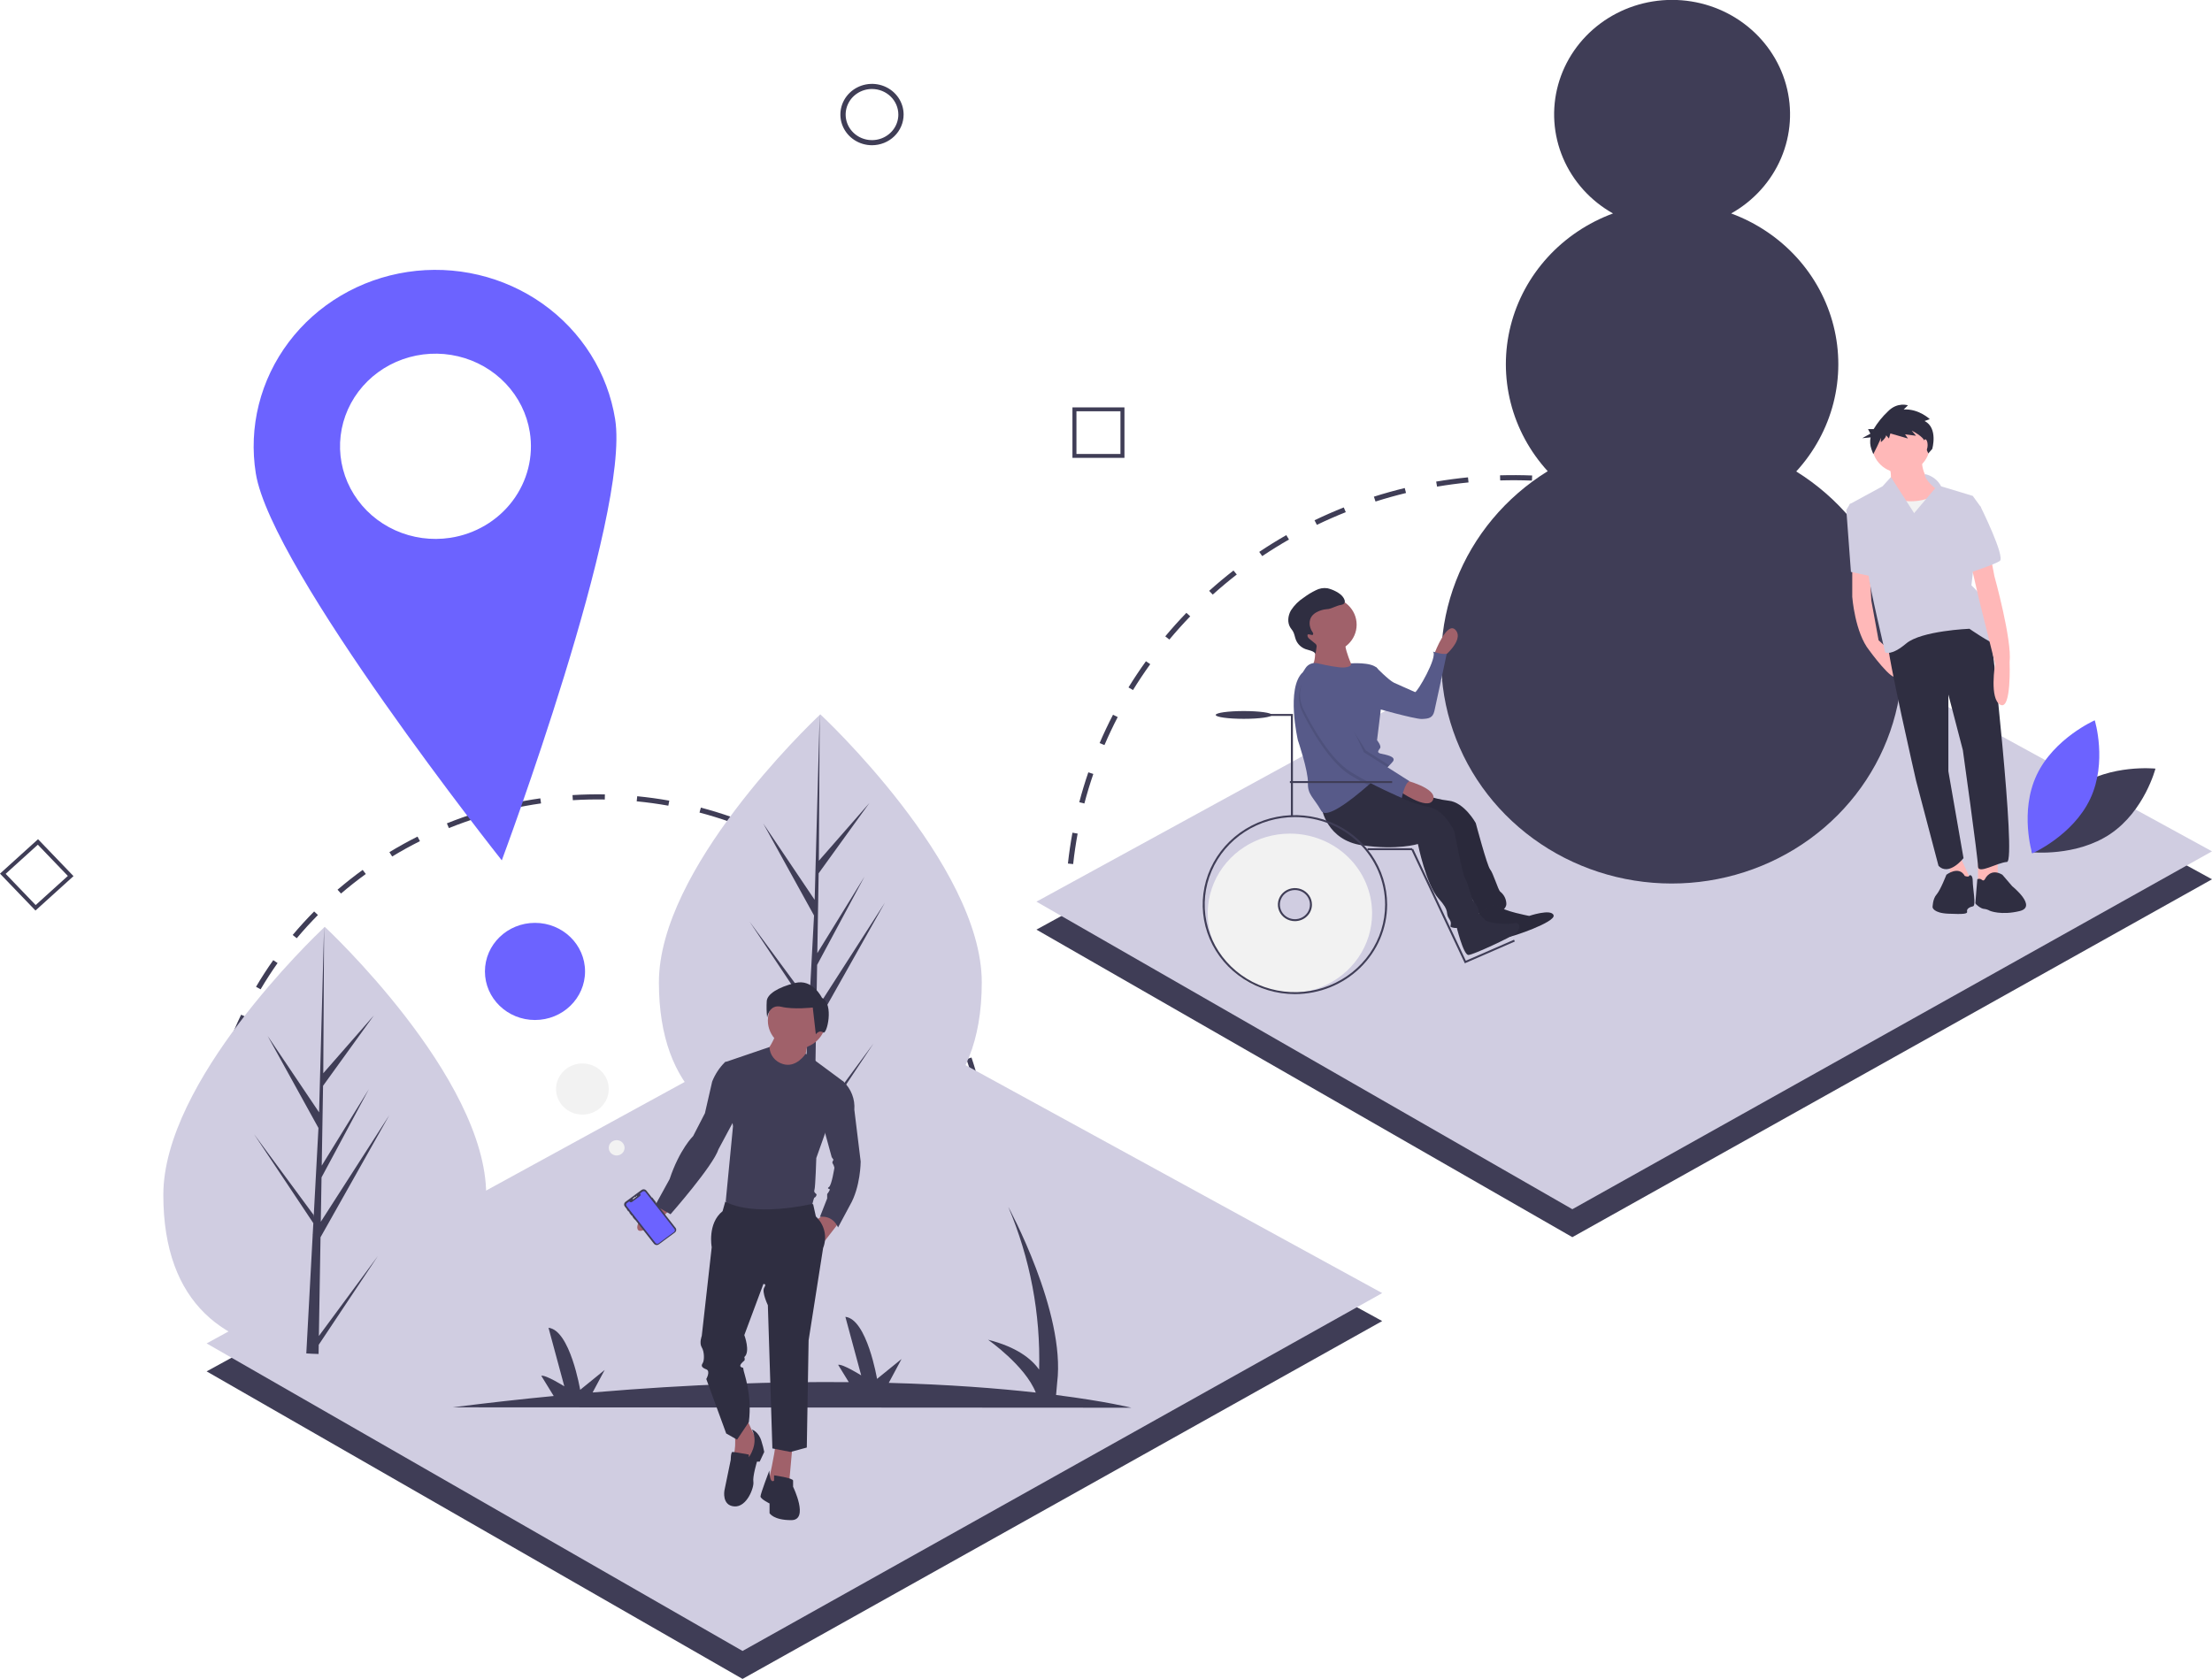 <svg width="573" height="435" viewBox="0 0 573 435" fill="none" xmlns="http://www.w3.org/2000/svg">
<g clip-path="url(#clip0_304_3325)">
<path d="M70.351 359.923C69.586 358.823 68.833 357.694 68.115 356.566L69.275 355.869C69.985 356.982 70.727 358.097 71.482 359.182L70.351 359.923Z" fill="#3F3D56"/>
<path d="M63.999 349.467C62.733 347.055 61.557 344.564 60.502 342.063L61.765 341.561C62.806 344.029 63.967 346.486 65.216 348.865L63.999 349.467ZM57.65 334.403C56.813 331.824 56.077 329.179 55.462 326.541L56.793 326.248C57.399 328.851 58.126 331.461 58.952 334.005L57.65 334.403ZM53.953 318.529C53.566 315.856 53.288 313.13 53.128 310.426L54.491 310.35C54.649 313.018 54.923 315.707 55.304 318.345L53.953 318.529ZM54.35 302.315L52.986 302.284C53.052 299.576 53.233 296.842 53.524 294.159L54.882 294.298C54.594 296.946 54.415 299.643 54.35 302.315H54.35ZM56.089 286.352L54.748 286.105C55.267 283.448 55.908 280.78 56.652 278.175L57.968 278.529C57.233 281.099 56.601 283.731 56.089 286.352ZM60.509 270.884L59.229 270.426C60.194 267.888 61.281 265.358 62.46 262.905L63.697 263.465C62.534 265.885 61.461 268.381 60.509 270.884ZM247.433 266.79C246.366 264.334 245.178 261.889 243.903 259.523L245.113 258.909C246.405 261.308 247.609 263.786 248.69 266.275L247.433 266.79ZM67.506 256.328L66.322 255.671C67.704 253.324 69.205 251.003 70.783 248.772L71.908 249.521C70.351 251.723 68.87 254.013 67.506 256.328ZM239.768 252.564C238.298 250.31 236.713 248.088 235.057 245.958L236.146 245.16C237.825 247.319 239.432 249.571 240.921 251.855L239.768 252.564ZM76.872 243.089L75.813 242.252C77.574 240.155 79.445 238.104 81.376 236.155L82.36 237.073C80.455 238.996 78.608 241.02 76.872 243.089ZM229.803 239.749C227.972 237.758 226.034 235.816 224.043 233.978L224.983 233.018C227.002 234.881 228.966 236.849 230.821 238.867L229.803 239.749ZM88.337 231.513L87.434 230.52C89.522 228.731 91.713 227.004 93.946 225.387L94.762 226.448C92.559 228.044 90.398 229.748 88.337 231.513ZM217.815 228.683C215.674 227.008 213.435 225.399 211.161 223.901L211.927 222.805C214.233 224.324 216.501 225.954 218.671 227.651L217.815 228.683ZM101.592 221.912L100.868 220.789C103.232 219.354 105.683 217.999 108.156 216.76L108.782 217.938C106.343 219.16 103.924 220.497 101.592 221.912V221.912ZM204.125 219.666C201.727 218.353 199.246 217.122 196.752 216.009L197.323 214.805C199.851 215.934 202.365 217.181 204.795 218.512L204.125 219.666ZM116.284 214.553L115.76 213.33C118.333 212.293 120.98 211.348 123.63 210.522L124.047 211.784C121.433 212.598 118.821 213.53 116.284 214.553L116.284 214.553ZM189.093 212.955C186.51 212.045 183.854 211.229 181.2 210.529L181.557 209.251C184.248 209.96 186.94 210.787 189.559 211.71L189.093 212.955ZM132.025 209.647L131.717 208.356C134.427 207.747 137.201 207.239 139.96 206.848L140.158 208.159C137.435 208.545 134.699 209.045 132.025 209.647L132.025 209.647ZM173.126 208.747C170.428 208.265 167.671 207.885 164.931 207.619L165.067 206.301C167.844 206.571 170.639 206.955 173.373 207.444L173.126 208.747ZM148.389 207.326L148.303 206.004C151.079 205.834 153.91 205.773 156.691 205.822L156.667 207.147C153.92 207.098 151.129 207.158 148.389 207.326V207.326Z" fill="#3F3D56"/>
<path d="M251.543 278.188C251.178 276.927 250.781 275.657 250.362 274.411L251.66 274C252.084 275.263 252.487 276.551 252.857 277.829L251.543 278.188Z" fill="#3F3D56"/>
<path d="M277.343 235.797H275.978C275.978 234.471 276.002 233.126 276.049 231.8L277.414 231.845C277.367 233.157 277.343 234.486 277.343 235.797Z" fill="#3F3D56"/>
<path d="M277.992 223.88L276.635 223.739C276.927 221.072 277.323 218.382 277.811 215.746L279.154 215.98C278.672 218.585 278.281 221.243 277.992 223.88ZM280.898 208.181L279.576 207.854C280.259 205.254 281.049 202.647 281.922 200.106L283.217 200.525C282.353 203.037 281.573 205.612 280.898 208.181ZM498.571 194.205C497.551 191.747 496.425 189.294 495.226 186.916L496.452 186.334C497.666 188.741 498.805 191.222 499.838 193.71L498.571 194.205ZM286.102 193.044L284.842 192.535C285.903 190.06 287.072 187.589 288.316 185.19L289.535 185.786C288.305 188.156 287.15 190.598 286.102 193.044ZM491.348 179.878C489.976 177.589 488.501 175.317 486.962 173.127L488.089 172.381C489.647 174.597 491.14 176.895 492.528 179.211L491.348 179.878ZM293.496 178.787L292.324 178.108C293.739 175.808 295.26 173.525 296.845 171.323L297.964 172.082C296.397 174.258 294.894 176.514 293.496 178.787V178.787ZM482.089 166.698C480.391 164.618 478.597 162.574 476.756 160.621L477.762 159.727C479.626 161.703 481.442 163.771 483.159 165.875L482.089 166.698ZM302.913 165.705L301.853 164.871C303.594 162.787 305.434 160.738 307.321 158.782L308.318 159.688C306.452 161.621 304.634 163.646 302.913 165.705V165.705ZM470.99 154.929C469.006 153.106 466.931 151.329 464.821 149.649L465.686 148.625C467.821 150.325 469.921 152.122 471.929 153.967L470.99 154.929ZM314.15 154.06L313.222 153.088C315.249 151.267 317.369 149.493 319.524 147.816L320.378 148.85C318.248 150.507 316.152 152.26 314.15 154.06L314.15 154.06ZM458.28 144.81C456.05 143.279 453.735 141.807 451.4 140.436L452.106 139.303C454.469 140.69 456.812 142.179 459.068 143.728L458.28 144.81ZM326.972 144.084L326.197 142.994C328.469 141.471 330.827 140.009 333.206 138.648L333.899 139.789C331.548 141.134 329.218 142.579 326.972 144.084ZM444.214 136.552C441.781 135.346 439.273 134.211 436.759 133.179L437.291 131.959C439.835 133.003 442.373 134.152 444.835 135.372L444.214 136.552ZM341.125 135.987L340.518 134.801C342.99 133.609 345.539 132.49 348.093 131.474L348.611 132.7C346.086 133.704 343.568 134.81 341.125 135.987H341.125ZM429.073 130.337C426.491 129.483 423.841 128.71 421.196 128.039L421.541 126.758C424.218 127.437 426.9 128.219 429.513 129.082L429.073 130.337ZM356.318 129.945L355.893 128.686C358.516 127.852 361.206 127.099 363.888 126.449L364.219 127.734C361.568 128.376 358.91 129.12 356.318 129.945ZM413.17 126.301C410.486 125.818 407.749 125.423 405.036 125.127L405.188 123.811C407.934 124.11 410.703 124.509 413.419 124.998L413.17 126.301ZM372.263 126.083L372.029 124.778C374.748 124.318 377.521 123.949 380.271 123.678L380.408 124.997C377.691 125.263 374.95 125.629 372.263 126.083ZM396.837 124.52C394.104 124.412 391.325 124.398 388.613 124.476L388.572 123.152C391.317 123.073 394.127 123.087 396.893 123.196L396.837 124.52Z" fill="#3F3D56"/>
<path d="M502.564 205.572C502.199 204.312 501.804 203.039 501.392 201.789L502.692 201.385C503.109 202.65 503.508 203.938 503.878 205.213L502.564 205.572Z" fill="#3F3D56"/>
<path d="M217.727 265.49L358.045 342.277L192.35 435L53.525 355.316L217.727 265.49Z" fill="#3F3D56"/>
<path d="M432.682 151.035L573 227.821L407.305 320.545L268.48 240.861L432.682 151.035Z" fill="#3F3D56"/>
<path d="M217.727 258.247L358.045 335.033L192.35 427.756L53.525 348.072L217.727 258.247Z" fill="#D0CDE1"/>
<path d="M432.682 143.791L573 220.578L407.305 313.301L268.48 233.617L432.682 143.791Z" fill="#D0CDE1"/>
<path d="M465.301 122.15C469.94 117.094 473.245 111.018 474.929 104.447C476.613 97.876 476.626 91.006 474.967 84.429C473.309 77.852 470.028 71.764 465.408 66.691C460.788 61.617 454.966 57.709 448.445 55.304C454.265 52.035 458.813 46.995 461.382 40.963C463.951 34.932 464.399 28.246 462.655 21.942C460.912 15.639 457.075 10.069 451.739 6.097C446.403 2.125 439.866 -0.027 433.142 -0.027C426.417 -0.027 419.88 2.125 414.544 6.097C409.208 10.069 405.371 15.639 403.628 21.942C401.884 28.246 402.332 34.932 404.901 40.963C407.47 46.995 412.018 52.035 417.838 55.304C411.324 57.706 405.509 61.608 400.891 66.673C396.273 71.738 392.991 77.816 391.327 84.383C389.663 90.951 389.666 97.813 391.337 104.379C393.008 110.945 396.297 117.019 400.92 122.08C390.033 128.824 381.691 138.811 377.146 150.544C372.601 162.277 372.096 175.124 375.709 187.159C379.321 199.194 386.855 209.768 397.182 217.297C407.508 224.825 420.071 228.902 432.986 228.916C445.901 228.93 458.474 224.881 468.818 217.375C479.162 209.869 486.72 199.311 490.36 187.285C494.001 175.258 493.526 162.41 489.008 150.666C484.49 138.923 476.172 128.918 465.301 122.15Z" fill="#3F3D56"/>
<path d="M254.32 254.533C254.32 285.101 235.599 295.773 212.502 295.773C211.967 295.773 211.432 295.766 210.901 295.754C209.831 295.732 208.769 295.683 207.722 295.612C186.876 294.182 170.684 282.96 170.684 254.533C170.684 225.119 209.411 187.999 212.329 185.246C212.329 185.246 212.329 185.245 212.329 185.245C212.329 185.244 212.33 185.244 212.33 185.244C212.33 185.243 212.331 185.243 212.331 185.243C212.332 185.243 212.332 185.243 212.333 185.243C212.444 185.134 212.502 185.082 212.502 185.082C212.502 185.082 254.32 223.969 254.32 254.533Z" fill="#D0CDE1"/>
<path d="M210.978 291.096L226.273 270.357L210.939 293.375L210.901 295.754C209.831 295.732 208.769 295.683 207.722 295.612L209.369 265.033L209.358 264.794L209.384 264.753L209.542 261.862L194.17 238.788L209.588 259.695L209.627 260.308L210.87 237.204L197.711 213.36L211.032 233.151L212.329 185.246L212.333 185.082V185.243L212.117 223.016L225.219 208.04L212.063 226.27L211.717 246.957L223.952 227.103L211.667 250.002L211.474 261.503L229.229 233.868L211.405 265.515L210.978 291.096Z" fill="#3F3D56"/>
<path d="M125.943 309.587C125.943 340.155 107.223 350.827 84.126 350.827C83.591 350.827 83.056 350.82 82.525 350.809C81.455 350.786 80.392 350.738 79.346 350.667C58.5 349.236 42.308 338.015 42.308 309.587C42.308 280.174 81.035 243.054 83.953 240.301C83.953 240.3 83.953 240.3 83.953 240.299C83.953 240.299 83.953 240.298 83.954 240.298C83.954 240.298 83.955 240.297 83.955 240.297C83.956 240.297 83.956 240.297 83.957 240.297C84.068 240.189 84.126 240.136 84.126 240.136C84.126 240.136 125.943 279.023 125.943 309.587Z" fill="#D0CDE1"/>
<path d="M82.602 346.151L97.897 325.411L82.563 348.429L82.525 350.809C81.455 350.786 80.393 350.738 79.346 350.667L80.993 320.088L80.981 319.849L81.008 319.808L81.166 316.916L65.794 293.842L81.212 314.75L81.251 315.362L82.494 292.258L69.335 268.414L82.656 288.205L83.953 240.301L83.957 240.136V240.297L83.741 278.071L96.843 263.095L83.687 281.324L83.341 302.012L95.576 282.157L83.291 305.056L83.098 316.558L100.853 288.922L83.029 320.57L82.602 346.151Z" fill="#3F3D56"/>
<path d="M334.138 215.985C329.927 215.985 325.81 217.197 322.308 219.468C318.807 221.739 316.078 224.967 314.466 228.743C312.854 232.519 312.433 236.674 313.254 240.683C314.076 244.692 316.104 248.375 319.082 251.265C322.06 254.155 325.854 256.123 329.984 256.921C334.115 257.718 338.396 257.309 342.287 255.745C346.178 254.181 349.503 251.532 351.843 248.133C354.183 244.735 355.431 240.739 355.431 236.652C355.431 233.938 354.881 231.25 353.811 228.743C352.74 226.236 351.172 223.957 349.195 222.038C347.218 220.119 344.87 218.597 342.287 217.558C339.703 216.52 336.935 215.985 334.138 215.985ZM335.437 238.416C334.615 238.416 333.812 238.179 333.128 237.736C332.445 237.293 331.913 236.663 331.598 235.926C331.284 235.19 331.201 234.379 331.362 233.597C331.522 232.814 331.918 232.096 332.499 231.532C333.08 230.968 333.82 230.584 334.626 230.428C335.432 230.273 336.267 230.353 337.027 230.658C337.786 230.963 338.435 231.48 338.891 232.143C339.348 232.806 339.591 233.586 339.591 234.383C339.591 235.453 339.154 236.478 338.374 237.235C337.595 237.991 336.539 238.416 335.437 238.416Z" fill="#F2F2F2"/>
<path d="M356.712 201.316C356.242 201.812 347.601 209.791 347.601 209.791C347.601 209.791 348.46 215.361 357.705 216.052L373.114 217.204C373.114 217.204 376.027 227.577 379.49 230.893C382.953 234.208 381.363 234.393 382.663 236.009C383.963 237.624 382.139 238.057 384.111 238.214C386.084 238.371 390.16 236.056 390.204 234.266C390.206 233.637 390.061 233.017 389.781 232.45C389.501 231.884 389.092 231.386 388.586 230.994C388.075 230.538 386.778 226.179 386 225.257C385.223 224.335 382.279 213.247 382.279 213.247C382.279 213.247 379.34 207.883 375.267 207.455C371.193 207.027 366.661 205.104 366.661 205.104" fill="#2F2E41"/>
<path opacity="0.1" d="M356.712 201.316C356.242 201.812 347.601 209.791 347.601 209.791C347.601 209.791 348.46 215.361 357.705 216.052L373.114 217.204C373.114 217.204 376.027 227.577 379.49 230.893C382.953 234.208 381.363 234.393 382.663 236.009C383.963 237.624 382.139 238.057 384.111 238.214C386.084 238.371 390.16 236.056 390.204 234.266C390.206 233.637 390.061 233.017 389.781 232.45C389.501 231.884 389.092 231.386 388.586 230.994C388.075 230.538 386.778 226.179 386 225.257C385.223 224.335 382.279 213.247 382.279 213.247C382.279 213.247 379.34 207.883 375.267 207.455C371.193 207.027 366.661 205.104 366.661 205.104" fill="black"/>
<path d="M371.659 169.139C371.659 169.139 374.902 160.588 377.121 163.312C379.341 166.037 373.55 170.512 373.55 170.512L371.659 169.139Z" fill="#A0616A"/>
<path d="M354.577 173.604L356.423 172.845C356.423 172.845 359.775 176.259 361.106 176.894C362.437 177.529 366.074 179.066 366.557 179.319C367.041 179.571 372.514 170.173 371.205 168.823C371.205 168.823 373.655 169.68 374.771 169.356C374.771 169.356 371.986 182.458 371.562 184.234C371.139 186.009 370.15 186.218 368.305 186.284C366.461 186.349 355.262 183.16 355.262 183.16L354.577 173.604Z" fill="#575A89"/>
<path d="M383.064 237.092C383.064 237.092 383.635 238.869 383.381 239.154C383.126 239.438 382.382 244.297 385.44 243.979C388.499 243.661 389.97 242.705 390.745 242.758C391.519 242.812 403.012 238.92 402.441 237.143C401.871 235.366 396.124 237.312 396.124 237.312C396.124 237.312 389.596 236.107 388.064 234.717C386.531 233.327 383.064 237.092 383.064 237.092Z" fill="#2F2E41"/>
<path opacity="0.1" d="M383.064 237.092C383.064 237.092 383.635 238.869 383.381 239.154C383.126 239.438 382.382 244.297 385.44 243.979C388.499 243.661 389.97 242.705 390.745 242.758C391.519 242.812 403.012 238.92 402.441 237.143C401.871 235.366 396.124 237.312 396.124 237.312C396.124 237.312 389.596 236.107 388.064 234.717C386.531 233.327 383.064 237.092 383.064 237.092Z" fill="black"/>
<path d="M377.205 239.707C377.205 239.707 379.05 247.509 380.403 247.429C381.756 247.35 391.311 242.837 392.487 241.943C393.996 240.795 393.936 238.767 392.204 239.193C390.471 239.619 385.571 239.237 384.738 238.378L382.596 236.17L377.205 239.707Z" fill="#2F2E41"/>
<path d="M358.29 196.36C357.784 196.822 342.407 209.483 342.407 209.483C342.407 209.483 343.665 217.668 352.835 219.01C362.004 220.351 367.297 218.676 367.297 218.676C367.297 218.676 369.425 229.228 372.631 232.778C375.836 236.329 374.237 236.401 375.412 238.105C376.587 239.808 374.736 240.111 376.692 240.407C378.647 240.703 382.886 238.681 383.064 236.899C383.113 236.272 383.015 235.643 382.778 235.058C382.541 234.473 382.171 233.948 381.696 233.521C381.22 233.03 380.253 228.591 379.546 227.617C378.839 226.643 376.734 215.377 376.734 215.377C376.734 215.377 374.205 209.819 370.174 209.105C366.144 208.391 361.768 206.153 361.768 206.153" fill="#2F2E41"/>
<path d="M344.135 168.931C348.162 168.931 351.426 165.763 351.426 161.855C351.426 157.946 348.162 154.778 344.135 154.778C340.108 154.778 336.843 157.946 336.843 161.855C336.843 165.763 340.108 168.931 344.135 168.931Z" fill="#A0616A"/>
<path d="M340.313 166.272C340.313 166.272 341.406 170.595 339.741 172.811C338.075 175.027 350.881 173.972 350.881 173.972C350.881 173.972 347.415 166.957 348.694 165.326C349.973 163.695 340.313 166.272 340.313 166.272Z" fill="#A0616A"/>
<path d="M356.681 173.069C358.228 174.664 357.701 183.708 357.701 183.708L356.713 191.784C356.713 191.784 357.895 193.25 357.509 193.834C357.122 194.419 356.49 194.996 357.709 195.27C358.929 195.545 361.74 195.985 360.84 197.269C360.547 197.633 360.232 197.981 359.898 198.311C359.611 198.605 359.27 198.947 358.884 199.328C357.979 200.214 356.829 201.305 355.553 202.454C355.191 202.782 354.821 203.113 354.441 203.447C349.572 207.722 343.518 212.246 342.265 210.075C340.168 206.437 338.71 205.918 338.807 202.822C338.903 199.725 336.203 191.779 336.203 191.779C336.203 191.779 333.064 178.218 337.488 174.176L338.18 173.102C338.501 172.602 338.975 172.214 339.537 171.991C340.098 171.768 340.717 171.722 341.307 171.859C343.466 172.36 346.777 173.052 348.211 172.94C350.427 172.767 349.941 171.883 349.941 171.883C349.941 171.883 355.134 171.475 356.681 173.069Z" fill="#575A89"/>
<path d="M363.518 201.997C363.518 201.997 372.539 204.168 371.215 207.229C369.892 210.289 362.083 204.696 362.083 204.696L363.518 201.997Z" fill="#A0616A"/>
<path d="M340.1 164.444C340.279 164.232 340.102 163.924 339.945 163.696C339.108 162.476 338.948 160.74 339.869 159.578C340.232 159.145 340.686 158.792 341.201 158.544C341.923 158.172 342.712 157.937 343.525 157.851C343.958 157.845 344.385 157.763 344.788 157.61C345.042 157.485 346.242 157.077 346.5 156.958C347.066 156.697 347.854 156.81 348.216 156.313C348.563 155.839 348.239 155.188 347.902 154.707C347.134 153.61 345.192 152.701 343.858 152.413C342.824 152.261 341.768 152.443 340.851 152.931C339.77 153.451 338.744 154.074 337.788 154.79C336.422 155.668 335.264 156.819 334.395 158.168C333.607 159.556 333.417 161.364 334.308 162.693C334.493 162.97 334.72 163.22 334.894 163.503C335.317 164.196 335.394 165.034 335.693 165.785C335.916 166.334 336.254 166.832 336.688 167.246C337.121 167.66 337.638 167.981 338.207 168.189C339.119 168.517 340.241 168.607 340.779 169.393L341.031 167.755C341.096 167.548 341.087 167.326 341.004 167.126C340.921 166.925 340.77 166.758 340.576 166.653L339.284 165.597C339.027 165.427 338.831 165.182 338.726 164.898C338.447 163.767 339.8 164.796 340.1 164.444Z" fill="#2F2E41"/>
<path opacity="0.1" d="M353.032 195.61L358.884 199.328C357.723 200.467 356.156 201.94 354.441 203.447C352.817 202.598 351.16 201.68 349.679 200.756C344.257 197.379 339.609 188.899 337.526 184.785C335.443 180.671 337.139 177.503 337.139 177.503C338.518 176.91 339.978 176.511 341.474 176.319C344.188 175.921 353.032 195.61 353.032 195.61Z" fill="black"/>
<path opacity="0.1" d="M353.805 194.441L359.898 198.311C359.611 198.605 359.27 198.947 358.884 199.328C357.979 200.214 356.829 201.305 355.553 202.454C353.822 201.557 352.036 200.574 350.452 199.587C345.03 196.21 340.382 187.73 338.299 183.616C336.217 179.502 341.82 180.978 341.82 180.978C341.82 180.978 338.912 179.7 341.627 179.303C344.341 178.906 353.805 194.441 353.805 194.441Z" fill="black"/>
<path d="M337.406 176.795C337.406 176.795 335.711 179.964 337.794 184.078C339.876 188.192 344.525 196.672 349.946 200.049C355.368 203.426 363.124 206.753 363.124 206.753C363.124 206.753 363.86 202.841 365.102 202.401L353.3 194.903C353.3 194.903 344.456 175.214 341.742 175.611C340.246 175.803 338.786 176.202 337.406 176.795Z" fill="#575A89"/>
<path d="M335.437 257.57C330.712 257.57 326.093 256.21 322.164 253.662C318.235 251.114 315.173 247.493 313.365 243.256C311.557 239.02 311.084 234.358 312.006 229.86C312.928 225.362 315.203 221.231 318.544 217.988C321.885 214.745 326.142 212.537 330.776 211.642C335.41 210.748 340.214 211.207 344.579 212.962C348.944 214.717 352.675 217.688 355.3 221.501C357.925 225.314 359.326 229.797 359.326 234.383C359.319 240.531 356.8 246.424 352.321 250.771C347.843 255.118 341.77 257.563 335.437 257.57ZM335.437 211.701C330.814 211.701 326.296 213.031 322.453 215.523C318.609 218.016 315.614 221.558 313.845 225.703C312.076 229.848 311.613 234.408 312.515 238.808C313.417 243.208 315.643 247.25 318.911 250.422C322.18 253.594 326.344 255.755 330.877 256.63C335.411 257.505 340.11 257.056 344.38 255.339C348.651 253.622 352.3 250.715 354.868 246.985C357.436 243.255 358.807 238.869 358.807 234.383C358.8 228.37 356.336 222.604 351.954 218.352C347.573 214.099 341.633 211.708 335.437 211.701Z" fill="#3F3D56"/>
<path d="M335.437 238.668C334.564 238.668 333.71 238.416 332.984 237.946C332.258 237.475 331.692 236.806 331.358 236.023C331.024 235.24 330.937 234.378 331.107 233.547C331.277 232.716 331.698 231.953 332.315 231.354C332.933 230.754 333.719 230.346 334.575 230.181C335.432 230.016 336.319 230.101 337.126 230.425C337.933 230.749 338.622 231.298 339.107 232.003C339.592 232.707 339.851 233.536 339.851 234.383C339.85 235.519 339.384 236.608 338.557 237.411C337.729 238.215 336.607 238.666 335.437 238.668ZM335.437 230.603C334.666 230.603 333.913 230.825 333.273 231.24C332.632 231.655 332.133 232.246 331.838 232.937C331.543 233.627 331.466 234.387 331.616 235.121C331.767 235.854 332.138 236.528 332.682 237.056C333.227 237.585 333.921 237.945 334.677 238.091C335.432 238.237 336.216 238.162 336.927 237.876C337.639 237.59 338.247 237.105 338.675 236.484C339.103 235.862 339.332 235.131 339.332 234.383C339.331 233.381 338.92 232.42 338.19 231.711C337.459 231.003 336.469 230.604 335.437 230.603Z" fill="#3F3D56"/>
<path d="M334.917 211.448H334.398V185.49H320.895V184.986H334.917V211.448Z" fill="#3F3D56"/>
<path d="M365.818 219.766H354.254V220.27H365.818V219.766Z" fill="#3F3D56"/>
<path d="M360.625 202.376H334.138V202.88H360.625V202.376Z" fill="#3F3D56"/>
<path d="M379.452 249.585L365.582 220.122L366.055 219.913L379.71 248.92L392.198 243.479L392.411 243.938L379.452 249.585Z" fill="#3F3D56"/>
<path d="M322.193 186.246C326.209 186.246 329.464 185.795 329.464 185.238C329.464 184.681 326.209 184.23 322.193 184.23C318.178 184.23 314.922 184.681 314.922 185.238C314.922 185.795 318.178 186.246 322.193 186.246Z" fill="#3F3D56"/>
<path d="M117.249 364.63C126.327 363.48 135.056 362.503 143.435 361.699L140.212 356.454C141.332 356.151 146.183 359.187 146.183 359.187L142.086 344.019C147.685 344.629 150.289 360.099 150.289 360.099L156.638 354.947L153.511 360.783C179.151 358.609 201.275 357.939 219.873 358.107L217.114 353.618C218.234 353.315 223.085 356.351 223.085 356.351L218.988 341.183C224.587 341.793 227.191 357.263 227.191 357.263L233.54 352.111L230.228 358.292C245.814 358.713 258.514 359.715 268.311 360.806C265.56 353.83 255.941 347.119 255.941 347.119C263.339 348.994 267.187 352.043 269.177 354.869C269.573 340.425 266.852 326.06 261.189 312.697C261.189 312.697 276.104 340.003 273.853 358.201L273.567 361.433C286.556 363.087 293.074 364.733 293.074 364.733L117.249 364.63Z" fill="#3F3D56"/>
<path d="M205.241 375.052L204.303 385.525L200.081 386.435L199.143 383.704C199.143 383.704 200.785 376.191 200.785 374.825L205.241 375.052Z" fill="#A0616A"/>
<path d="M193.513 367.767C193.513 367.767 195.39 372.32 196.093 372.776C196.797 373.231 193.982 379.15 193.982 379.15L189.76 378.467C189.76 378.467 191.167 373.686 189.995 370.954L193.513 367.767Z" fill="#A0616A"/>
<path d="M194.803 370.385C194.803 370.385 196.562 370.954 197.266 373.459C197.553 374.356 197.788 375.268 197.97 376.191L196.797 378.695H196.093C196.093 378.695 194.92 382.565 195.155 383.931C195.39 385.297 193.513 390.533 190.229 390.306C186.945 390.078 187.649 386.208 187.649 386.208L189.291 378.24C189.291 378.24 189.291 376.191 189.76 376.191C190.229 376.191 193.982 376.874 193.982 376.874V377.557C193.982 377.557 196.68 374.028 194.803 370.385Z" fill="#2F2E41"/>
<path d="M200.519 383.618V382.252C200.519 382.252 205.444 382.935 205.444 383.618V385.212C205.444 385.212 209.667 393.863 204.975 393.863C200.284 393.863 199.346 392.042 199.346 392.042V389.538C199.346 389.538 197 388.399 197 387.716C197 387.033 199.289 381 199.289 381C199.289 381 199.346 384.529 200.519 383.618Z" fill="#2F2E41"/>
<path d="M206.414 271.694C210.56 271.694 213.92 268.432 213.92 264.409C213.92 260.385 210.56 257.124 206.414 257.124C202.269 257.124 198.908 260.385 198.908 264.409C198.908 268.432 202.269 271.694 206.414 271.694Z" fill="#A0616A"/>
<path d="M209.346 269.987C209.346 269.987 208.408 274.312 208.408 274.767C208.408 275.223 203.951 277.272 203.951 277.272L199.964 276.589L198.556 272.491C198.556 272.491 200.902 269.076 200.902 267.71L209.346 269.987Z" fill="#A0616A"/>
<path d="M208.718 272.988C208.718 272.988 206.297 276.816 202.778 275.678C201.8 275.39 200.94 274.809 200.322 274.018C199.704 273.228 199.359 272.268 199.337 271.276L187.766 275.223L189.877 291.842L188.001 311.193L189.408 313.698H210.05C210.05 313.698 210.754 310.283 210.988 310.283C211.223 310.283 211.692 309.6 211.457 309.372C211.223 309.144 210.754 308.917 210.988 308.234C211.223 307.551 211.457 300.038 211.457 300.038L218.494 280.231L208.718 272.988Z" fill="#3F3D56"/>
<path d="M217.674 316.316L213.451 321.78C213.451 321.78 212.748 316.088 211.809 315.86L214.155 314.267L217.674 316.316Z" fill="#A0616A"/>
<path d="M170.76 311.99C170.76 311.99 164.427 315.86 165.131 318.365C165.834 320.869 173.106 314.039 173.106 313.811C173.106 313.584 170.76 311.99 170.76 311.99Z" fill="#A0616A"/>
<path d="M210.167 311.99H210.636L211.34 315.177C212.447 316.214 213.215 317.544 213.549 319.001C213.883 320.459 213.767 321.979 213.217 323.373L209.464 347.278L208.995 375.052L204.772 376.191L200.081 375.28L198.908 338.171C198.908 338.171 197.266 334.756 197.97 333.618C198.674 332.48 197.735 332.707 197.735 332.707L192.809 345.912C192.809 345.912 194.451 350.237 192.809 351.603C192.809 351.603 193.044 352.286 192.809 352.514C192.575 352.742 191.402 353.652 191.871 354.108C192.34 354.563 192.575 354.107 192.575 354.79C192.575 355.473 194.921 361.165 193.982 368.45L190.933 373.003L188.118 371.41L182.958 357.295C182.958 357.295 184.13 355.246 182.958 354.79C181.785 354.335 181.55 353.88 182.019 353.197C182.488 352.514 182.488 350.237 181.785 349.099C181.081 347.961 181.785 346.139 181.785 346.139L184.365 323.146C184.365 323.146 183.192 316.999 187.18 313.811L187.884 311.307C187.884 311.307 193.748 315.405 210.167 311.99Z" fill="#2F2E41"/>
<path d="M212.924 258.539C212.924 258.539 210.54 253.528 205.973 254.684C201.405 255.841 198.823 257.576 198.625 259.31C198.527 260.756 198.56 262.207 198.724 263.647C198.724 263.647 199.22 260.081 202.398 260.852C205.575 261.623 210.54 261.045 210.54 261.045L211.335 267.984C211.335 267.984 212.229 266.731 213.222 267.502C214.214 268.273 216.101 260.081 212.924 258.539Z" fill="#2F2E41"/>
<path d="M214.976 280.231H218.495C219.481 281.174 220.243 282.315 220.729 283.573C221.215 284.831 221.413 286.177 221.309 287.516L222.951 300.948C222.951 300.948 222.951 307.551 220.136 312.331L217.087 318.023C217.087 318.023 215.914 314.836 212.396 315.291L214.272 310.51V309.372C214.558 309.025 214.795 308.642 214.976 308.234C214.976 308.006 214.038 308.006 214.741 307.551C215.445 307.095 216.149 302.542 216.149 302.542C216.056 302.141 215.898 301.756 215.68 301.404C215.445 301.176 215.914 300.493 215.914 300.493L215.445 299.81L212.396 288.655L214.976 280.231Z" fill="#3F3D56"/>
<path d="M191.754 274.54L187.766 275.223C186.336 276.661 185.219 278.365 184.482 280.231L182.606 288.427L179.556 294.346C179.556 294.346 176.038 297.761 173.458 305.502L169.705 312.332L173.692 314.608C173.692 314.608 184.717 302.087 186.124 297.761L192.223 286.378L191.754 274.54Z" fill="#3F3D56"/>
<path d="M225.884 37.629C224.264 37.629 222.681 37.163 221.334 36.289C219.987 35.416 218.938 34.175 218.318 32.722C217.698 31.27 217.536 29.672 217.852 28.13C218.168 26.588 218.948 25.172 220.093 24.06C221.238 22.949 222.697 22.192 224.286 21.885C225.875 21.578 227.521 21.736 229.018 22.337C230.514 22.939 231.793 23.958 232.693 25.265C233.593 26.572 234.073 28.109 234.073 29.681C234.07 31.788 233.207 33.808 231.672 35.298C230.136 36.788 228.055 37.626 225.884 37.629ZM225.884 23.057C224.534 23.057 223.214 23.446 222.092 24.173C220.97 24.901 220.095 25.936 219.579 27.146C219.062 28.356 218.927 29.688 219.19 30.973C219.454 32.258 220.104 33.438 221.058 34.364C222.012 35.291 223.228 35.921 224.552 36.177C225.876 36.432 227.248 36.301 228.495 35.8C229.742 35.299 230.808 34.45 231.558 33.361C232.308 32.271 232.708 30.991 232.708 29.681C232.706 27.925 231.986 26.241 230.707 24.999C229.428 23.758 227.693 23.059 225.884 23.057Z" fill="#3F3D56"/>
<path d="M291.28 118.628H277.808V105.552H291.28V118.628ZM278.844 117.622H290.244V106.558H278.844V117.622Z" fill="#3F3D56"/>
<path d="M9.189 235.917L0 226.355L9.852 217.436L19.041 226.998L9.189 235.917ZM1.465 226.404L9.24 234.495L17.576 226.949L9.801 218.858L1.465 226.404Z" fill="#3F3D56"/>
<path d="M168.968 310.278L169.946 311.527C169.955 311.538 169.959 311.553 169.957 311.567C169.955 311.581 169.947 311.594 169.935 311.603L169.903 311.627L174.999 318.134C175.14 318.314 175.201 318.541 175.17 318.765C175.138 318.989 175.016 319.192 174.831 319.329L170.642 322.419C170.55 322.487 170.445 322.536 170.333 322.565C170.222 322.593 170.106 322.6 169.991 322.585C169.877 322.57 169.767 322.533 169.667 322.476C169.568 322.42 169.48 322.345 169.411 322.256L164.494 315.977L164.471 315.994C164.462 316 164.452 316.003 164.441 316.002C164.431 316 164.421 315.995 164.415 315.987L163.858 315.276C163.855 315.272 163.853 315.267 163.852 315.262C163.85 315.258 163.85 315.252 163.851 315.247C163.851 315.242 163.853 315.238 163.856 315.233C163.858 315.229 163.862 315.225 163.866 315.222L163.889 315.205L163.679 314.937L163.656 314.954C163.647 314.961 163.636 314.963 163.625 314.962C163.614 314.96 163.604 314.955 163.598 314.946L163.049 314.245C163.042 314.237 163.039 314.226 163.04 314.215C163.042 314.205 163.048 314.195 163.056 314.189L163.08 314.171L162.794 313.806L162.77 313.823C162.766 313.826 162.762 313.828 162.757 313.829C162.752 313.831 162.747 313.831 162.743 313.83C162.738 313.83 162.733 313.828 162.729 313.826C162.725 313.823 162.721 313.82 162.718 313.816L162.419 313.434C162.413 313.426 162.41 313.417 162.411 313.407C162.413 313.398 162.418 313.389 162.425 313.383L162.449 313.366L161.842 312.591C161.701 312.411 161.64 312.184 161.671 311.96C161.703 311.736 161.825 311.533 162.01 311.397L166.199 308.306C166.385 308.17 166.619 308.11 166.85 308.14C167.08 308.171 167.289 308.289 167.43 308.469L168.857 310.291L168.889 310.267C168.901 310.258 168.916 310.255 168.93 310.257C168.945 310.258 168.959 310.266 168.968 310.278Z" fill="#3F3D56"/>
<path d="M164.564 310.064L163.913 310.544C163.877 310.57 163.87 310.62 163.897 310.655L163.919 310.682C163.946 310.717 163.998 310.724 164.034 310.698L164.684 310.218C164.72 310.191 164.727 310.141 164.7 310.106L164.678 310.079C164.651 310.044 164.6 310.037 164.564 310.064Z" fill="#E6E8EC"/>
<path d="M164.897 310.048C164.96 310.048 165.011 309.998 165.011 309.938C165.011 309.877 164.96 309.828 164.897 309.828C164.835 309.828 164.784 309.877 164.784 309.938C164.784 309.998 164.835 310.048 164.897 310.048Z" fill="#E6E8EC"/>
<path d="M167.201 308.85L174.708 318.437C174.757 318.499 174.791 318.571 174.808 318.648C174.826 318.724 174.826 318.803 174.808 318.88C174.78 319.005 174.707 319.117 174.601 319.195L170.591 322.153C170.52 322.206 170.436 322.241 170.348 322.256C170.327 322.259 170.307 322.262 170.286 322.263C170.194 322.268 170.103 322.251 170.021 322.214C169.938 322.177 169.865 322.12 169.81 322.05L162.303 312.463C162.259 312.407 162.226 312.342 162.208 312.274C162.189 312.205 162.184 312.133 162.194 312.063C162.204 311.992 162.228 311.925 162.265 311.863C162.302 311.802 162.351 311.748 162.409 311.705L163.01 311.262L163.068 311.337C163.105 311.384 163.15 311.423 163.202 311.452C163.254 311.482 163.312 311.501 163.371 311.509C163.431 311.517 163.492 311.513 163.55 311.498C163.609 311.484 163.663 311.458 163.711 311.422L165.751 309.918C165.799 309.882 165.839 309.838 165.869 309.788C165.9 309.737 165.92 309.681 165.928 309.623C165.936 309.565 165.932 309.506 165.917 309.45C165.901 309.393 165.875 309.34 165.838 309.294L165.78 309.219L166.419 308.747C166.478 308.704 166.544 308.673 166.615 308.655C166.686 308.636 166.759 308.632 166.832 308.642C166.905 308.651 166.974 308.675 167.038 308.71C167.101 308.746 167.156 308.794 167.201 308.85Z" fill="#6C63FF"/>
<path d="M479.81 146.359V154.635C479.81 154.635 480.492 163.904 484.244 168.539C484.244 168.539 490.383 176.981 491.236 175.16L490.186 169.166L486.631 165.891L484.755 155.628L484.244 146.359H479.81Z" fill="#FFB8B8"/>
<path d="M517.5 221.176V227.301L512.384 229.122V222.004L517.5 221.176Z" fill="#FFB8B8"/>
<path d="M507.097 220.514L510.508 227.963L505.733 229.949L504.709 222.666L507.097 220.514Z" fill="#FFB8B8"/>
<path d="M515.624 163.408C515.624 163.408 522.446 223.163 519.888 223.328C517.33 223.494 512.384 226.639 512.384 224.487C512.384 222.335 508.461 194.361 508.461 194.361L504.709 179.961V199.824L508.632 222.335C508.632 222.335 504.88 227.135 502.151 224.321L496.353 202.307C496.353 202.307 488.678 168.87 489.019 166.222C489.019 166.222 506.585 151.656 515.624 163.408Z" fill="#2F2E41"/>
<path d="M514.26 227.632C514.26 227.632 515.624 224.818 518.694 226.639L521.252 229.618C521.252 229.618 527.848 234.919 523.168 236.055C518.344 237.226 515.454 235.98 515.454 235.98C514.986 235.708 514.462 235.538 513.919 235.484C513.237 235.484 511.702 234.325 511.702 233.994C511.702 233.663 512.213 227.797 512.213 227.797C512.407 227.706 512.624 227.673 512.837 227.702C513.049 227.732 513.248 227.823 513.407 227.963C513.919 228.46 514.26 227.632 514.26 227.632Z" fill="#2F2E41"/>
<path d="M504.198 226.639C504.198 226.639 507.438 224.156 508.973 226.97C508.973 226.97 509.939 227.301 510.053 226.97C510.167 226.639 511.02 226.473 511.02 228.294C511.02 230.115 511.946 234.656 511.093 234.822C510.24 234.987 509.388 235.484 509.558 236.146C509.729 236.808 508.632 236.901 504.709 236.736C500.787 236.57 500.616 235.081 500.616 235.081C500.616 235.081 500.616 232.929 501.64 231.77C502.663 230.611 504.198 226.639 504.198 226.639Z" fill="#2F2E41"/>
<path d="M497.888 118.219C497.888 118.219 497.035 124.344 502.492 126.496C507.95 128.647 490.383 135.765 488.678 131.627C486.973 127.489 489.019 126.165 489.019 126.165C489.019 126.165 490.725 124.509 489.19 120.04L497.888 118.219Z" fill="#FFB8B8"/>
<path d="M492.43 122.523C496.574 122.523 499.934 119.262 499.934 115.24C499.934 111.218 496.574 107.957 492.43 107.957C488.286 107.957 484.926 111.218 484.926 115.24C484.926 119.262 488.286 122.523 492.43 122.523Z" fill="#FFB8B8"/>
<path d="M501.128 128.482C501.128 128.482 496.012 131.13 491.066 129.144C486.12 127.158 486.29 135.765 486.29 135.765L488.849 142.221L506.585 140.565L505.392 130.634L501.128 128.482Z" fill="#F2F2F2"/>
<path d="M498.586 122.818C499.494 123.005 500.348 123.388 501.083 123.939C501.818 124.489 502.416 125.194 502.833 125.999L511.02 128.482L513.066 131.296L510.678 151.656C510.678 151.656 515.113 155.794 515.113 158.111C515.113 160.428 520.57 168.374 517.841 167.38C515.113 166.387 510.167 162.911 510.167 162.911C510.167 162.911 497.717 163.408 493.794 166.718C489.872 170.029 488.337 169.036 488.337 169.036C488.337 169.036 484.244 151.821 484.073 149.173C483.903 146.524 479.127 130.634 479.127 130.634L487.655 125.999L489.827 123.607L495.841 132.951L501.298 126.496C501.298 126.496 498.602 124.437 498.586 122.818Z" fill="#D0CDE1"/>
<path d="M515.624 144.041L516.648 149.338C516.648 149.338 521.252 165.891 520.57 171.519C520.57 171.519 521.082 184.099 518.183 182.609C515.283 181.119 516.818 172.015 516.818 172.015L512.725 155.628L510.508 146.028L515.624 144.041Z" fill="#FFB8B8"/>
<path d="M511.361 130.303L513.066 131.296C513.066 131.296 519.547 144.372 518.012 145.366C516.477 146.359 509.826 148.511 509.826 148.511L511.361 130.303Z" fill="#D0CDE1"/>
<path d="M483.221 130.634L479.213 130.551L478.275 132.124L479.468 148.18L485.608 149.504L483.221 130.634Z" fill="#D0CDE1"/>
<path d="M498.541 109.08L499.893 108.603C499.893 108.603 497.065 105.858 493.13 106.097L494.237 105.023C494.237 105.023 491.532 104.068 489.073 106.574C487.62 107.937 486.368 109.489 485.352 111.184H483.903L484.508 112.358L482.392 113.531L484.564 113.321C484.358 114.334 484.429 115.382 484.769 116.36L485.261 117.673C485.261 117.673 487.228 113.854 487.228 113.376V114.57C487.228 114.57 488.581 113.496 488.581 112.78L489.319 113.615L489.688 112.302L494.237 113.615L493.499 112.541L496.327 112.899L495.221 111.586C495.221 111.586 498.418 113.138 498.541 114.451C498.712 115.498 499.038 116.517 499.508 117.474L500.531 116.316C500.531 116.316 502.107 110.87 498.541 109.08Z" fill="#2F2E41"/>
<path d="M498.74 116.812C499.07 116.812 499.337 116.145 499.337 115.323C499.337 114.5 499.07 113.833 498.74 113.833C498.411 113.833 498.143 114.5 498.143 115.323C498.143 116.145 498.411 116.812 498.74 116.812Z" fill="#FFB8B8"/>
<path d="M537.963 203.9C529.109 209.882 526.292 220.81 526.292 220.81C526.292 220.81 537.829 222.037 546.682 216.055C555.535 210.072 558.353 199.145 558.353 199.145C558.353 199.145 546.816 197.917 537.963 203.9Z" fill="#3F3D56"/>
<path d="M541.466 206.949C536.989 216.475 526.417 221.124 526.417 221.124C526.417 221.124 523.105 210.329 527.582 200.803C532.059 191.277 542.63 186.628 542.63 186.628C542.63 186.628 545.942 197.423 541.466 206.949Z" fill="#6C63FF"/>
<path d="M159.74 299.383C160.871 299.383 161.787 298.493 161.787 297.395C161.787 296.298 160.871 295.408 159.74 295.408C158.609 295.408 157.693 296.298 157.693 297.395C157.693 298.493 158.609 299.383 159.74 299.383Z" fill="#F2F2F2"/>
<path d="M150.868 288.785C154.637 288.785 157.693 285.82 157.693 282.161C157.693 278.503 154.637 275.538 150.868 275.538C147.099 275.538 144.044 278.503 144.044 282.161C144.044 285.82 147.099 288.785 150.868 288.785Z" fill="#F2F2F2"/>
<path d="M138.584 264.278C145.745 264.278 151.551 258.644 151.551 251.693C151.551 244.743 145.745 239.109 138.584 239.109C131.423 239.109 125.618 244.743 125.618 251.693C125.618 258.644 131.423 264.278 138.584 264.278Z" fill="#6C63FF"/>
<path d="M105.574 70.462C99.462 71.384 93.597 73.465 88.314 76.587C83.031 79.708 78.433 83.809 74.783 88.656C71.132 93.502 68.502 98.999 67.04 104.832C65.579 110.665 65.315 116.721 66.265 122.653C70.26 147.6 129.984 222.914 129.984 222.914C129.984 222.914 163.342 133.561 159.348 108.613C158.398 102.681 156.254 96.989 153.037 91.861C149.821 86.734 145.595 82.271 140.602 78.728C135.609 75.186 129.945 72.632 123.935 71.214C117.925 69.796 111.686 69.54 105.574 70.462ZM116.604 139.348C111.771 140.077 106.824 139.398 102.389 137.399C97.953 135.399 94.228 132.167 91.685 128.113C89.142 124.059 87.895 119.363 88.101 114.621C88.307 109.878 89.958 105.302 92.844 101.47C95.73 97.638 99.722 94.723 104.315 93.093C108.909 91.463 113.897 91.191 118.649 92.313C123.401 93.434 127.704 95.898 131.013 99.393C134.322 102.888 136.49 107.257 137.241 111.948C138.248 118.237 136.639 124.657 132.769 129.796C128.899 134.934 123.084 138.37 116.604 139.348Z" fill="#6C63FF"/>
</g>
<defs>
<clipPath id="clip0_304_3325">
<rect width="573" height="435" fill="white"/>
</clipPath>
</defs>
</svg>
